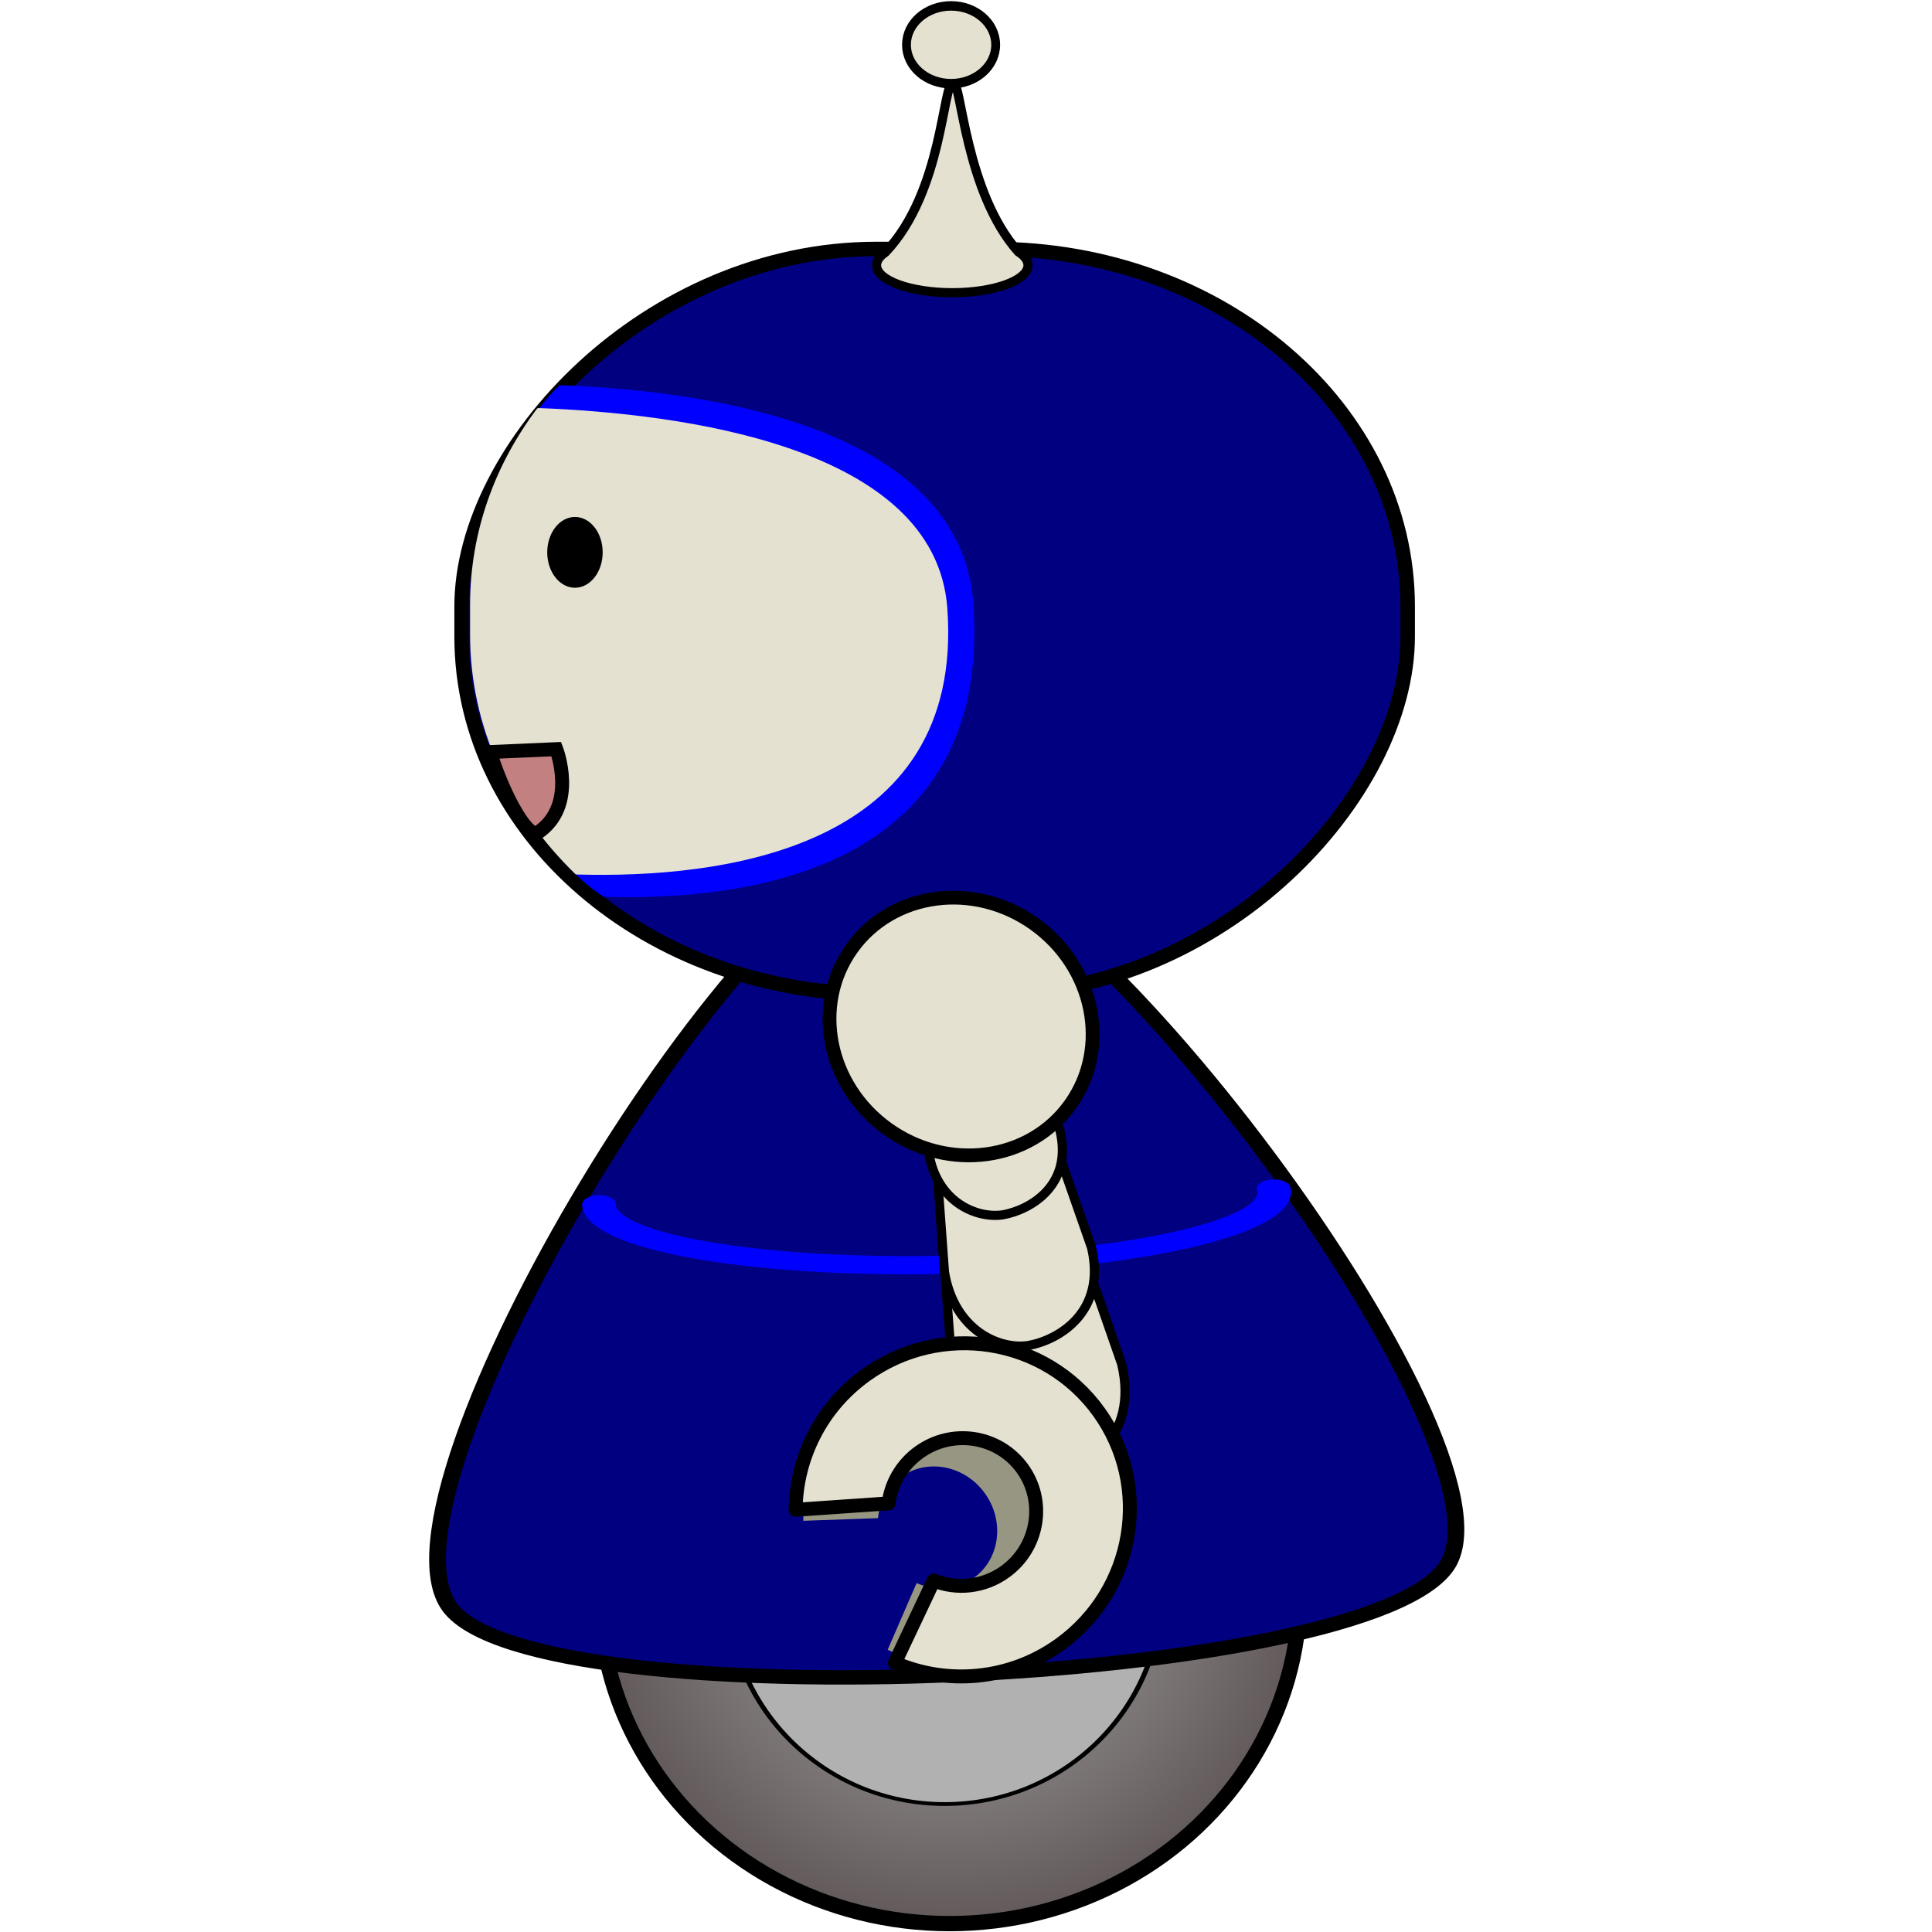 <?xml version="1.0" encoding="UTF-8" standalone="no"?>
<!-- Created with Inkscape (http://www.inkscape.org/) -->

<svg
   xmlns:dc="http://purl.org/dc/elements/1.1/"
   xmlns:cc="http://creativecommons.org/ns#"
   xmlns:rdf="http://www.w3.org/1999/02/22-rdf-syntax-ns#"
   xmlns:svg="http://www.w3.org/2000/svg"
   xmlns="http://www.w3.org/2000/svg"
   xmlns:sodipodi="http://sodipodi.sourceforge.net/DTD/sodipodi-0.dtd"
   xmlns:inkscape="http://www.inkscape.org/namespaces/inkscape"
   id="svg4293"
   sodipodi:docname="left.svg"
   viewBox="0 0 555 555"
   version="1.1"
   inkscape:version="0.92.3 (2405546, 2018-03-11)"
   width="555"
   height="555">
  <defs
     id="defs4295">
    <radialGradient
       id="radialGradient4382"
       gradientUnits="userSpaceOnUse"
       cy="1687"
       cx="396.25"
       gradientTransform="matrix(1,0,0,0.945,0,92.017)"
       r="206.25"
       inkscape:collect="always">
      <stop
         id="stop4228-6-0-9-9"
         style="stop-color:#a7a7a7"
         offset="0" />
      <stop
         id="stop4230-7-6-9-9"
         style="stop-color:#5f5656"
         offset="1" />
    </radialGradient>
  </defs>
  <sodipodi:namedview
     id="base"
     bordercolor="#666666"
     inkscape:pageshadow="2"
     inkscape:window-y="-8"
     fit-margin-left="0"
     pagecolor="#ffffff"
     fit-margin-top="0"
     inkscape:window-maximized="1"
     inkscape:zoom="0.70710678"
     inkscape:window-x="-8"
     inkscape:window-height="715"
     showgrid="false"
     borderopacity="1.0"
     inkscape:current-layer="layer1"
     inkscape:cx="163.04645"
     inkscape:cy="258.48985"
     fit-margin-right="0"
     fit-margin-bottom="0"
     inkscape:window-width="1366"
     inkscape:pageopacity="0.0"
     inkscape:document-units="px" />
  <g
     id="layer1"
     inkscape:label="Layer 1"
     inkscape:groupmode="layer"
     transform="translate(-215.83,-302.88)">
    <g
       id="g890"
       transform="matrix(-1,0,0,1,976.88,0)">
      <g
         transform="matrix(0.438,0,0,0.438,177.526,-180.89)"
         id="g4301-5-9-1-58">
        <ellipse
           ry="185"
           rx="196.25"
           cy="1686.981"
           cx="396.25"
           transform="matrix(1.17,0,0,1.173,245.8,170.29)"
           style="fill:url(#radialGradient4382);stroke:#000000;stroke-width:8.537;stroke-linecap:round;stroke-linejoin:round"
           id="path4224-2-5-2-5" />
        <ellipse
           ry="90"
           rx="67.5"
           cy="-1252.638"
           cx="-4027.5"
           transform="matrix(2.107,0,0,1.555,9198.6,4095.6)"
           style="fill:#b1b1b1;fill-rule:evenodd;stroke:#000000;stroke-width:1.591"
           id="path3862-9-9-6-8-5-7-0-1-9" />
      </g>
      <g
         transform="matrix(1,0.018,-0.018,1,1242,-1125.2)"
         inkscape:transform-center-y="27.763489"
         inkscape:transform-center-x="1.9240292"
         id="g4070-9">
        <path
           sodipodi:sides="3"
           inkscape:flatsided="true"
           inkscape:rounded="0.16"
           sodipodi:cx="-3070"
           sodipodi:cy="-1072.6378"
           inkscape:randomized="0"
           sodipodi:arg1="1.5415771"
           sodipodi:arg2="2.5887746"
           transform="matrix(0.484,0,0,-0.416,768.91,1379.2)"
           inkscape:transform-center-y="-76.906725"
           inkscape:transform-center-x="6.6073587"
           sodipodi:r1="342.289"
           d="m -3060,-730.495 c -94.817,2.771 -356.313,-421.054 -311.304,-504.554 45.009,-83.5 542.8,-98.049 592.609,-17.32 49.809,80.729 -186.487,519.103 -281.304,521.875 z"
           sodipodi:type="star"
           style="fill:#000080;fill-rule:evenodd;stroke:#000000;stroke-width:9.94;stroke-linecap:round;stroke-linejoin:round"
           sodipodi:r2="171.1445"
           id="path3884-5-0-4-3-1-0-8-3" />
        <path
           sodipodi:start="0"
           sodipodi:end="3.1954827"
           sodipodi:cx="-2582.5"
           sodipodi:cy="-621.56635"
           transform="matrix(0.326,0,0,0.176,124.04,1894.6)"
           sodipodi:open="true"
           d="m -2285,-621.566 a 297.5,108.929 0 0 1 -153.402,95.298 297.5,108.929 0 0 1 -302.006,-2.98 297.5,108.929 0 0 1 -139.16,-98.185"
           sodipodi:type="arc"
           style="fill:none;stroke:#0000ff;stroke-width:29.66;stroke-linecap:round;stroke-linejoin:round"
           sodipodi:ry="108.92855"
           sodipodi:rx="297.5"
           id="path5436-1-4-1-9-1-4-7" />
      </g>
      <path
         d="m 453.03,653.92 37.178,6.43 -3.168,42.311 c -3.17,19.354 -17.918,25.878 -27.494,24.5 -10.051,-1.766 -25.738,-11.08 -20.719,-32.451 z"
         inkscape:connector-curvature="0"
         style="fill:#e5e1d1;stroke:#000000;stroke-width:2.628"
         sodipodi:nodetypes="cccccc"
         id="path3991-3-2-8-5-8-4-3-1" />
      <path
         d="m 459.84,625.95 32.579,5.637 -2.683,36.65 c -2.735,16.762 -15.639,22.387 -24.029,21.176 -8.808,-1.548 -22.569,-9.645 -18.219,-28.151 z"
         inkscape:connector-curvature="0"
         style="fill:#e5e1d1;stroke:#000000;stroke-width:2.628"
         sodipodi:nodetypes="cccccc"
         id="path3991-3-1-9-8-6-2-5-6-4" />
      <path
         d="m 467.25,597.65 29.086,5.041 -2.079,31.269 c -2.295,14.29 -13.748,19.002 -21.237,17.909 -7.864,-1.383 -20.198,-8.392 -16.479,-24.16 z"
         inkscape:connector-curvature="0"
         style="fill:#e5e1d1;stroke:#000000;stroke-width:2.628"
         sodipodi:nodetypes="cccccc"
         id="path3991-3-11-2-8-1-0-9-8-4" />
      <g
         transform="translate(1208.4,-2632.1)"
         id="g4335">
        <rect
           x="-851.73"
           y="3006.5"
           width="271.78"
           height="214.03"
           ry="102.69"
           rx="119.19"
           style="fill:#000080;fill-rule:evenodd;stroke:#000000;stroke-width:4.16;stroke-linecap:round;stroke-linejoin:round;stroke-dashoffset:5"
           id="rect3092-5-6-1-3-9-1-7-3" />
        <path
           inkscape:export-xdpi="52.941177"
           inkscape:connector-curvature="0"
           inkscape:export-filename="/home/katie/Desktop/fobo.png"
           inkscape:export-ydpi="52.941177"
           d="m -721.19,2958.5 c -2.296,0.138 -3.485,31.722 -18.656,48.79 -1.791,1.147 -2.815,2.473 -2.815,3.885 0,4.357 9.739,7.89 21.753,7.89 12.014,0 21.753,-3.532 21.753,-7.89 0,-1.339 -0.921,-2.602 -2.545,-3.707 -16.531,-17.409 -16.39,-48.592 -19.49,-48.969 z"
           style="fill:#e5e1d1;stroke:#000000;stroke-width:2.628"
           id="path4311-2-6-5-0-5-9-3" />
        <ellipse
           ry="37.5"
           rx="46.25"
           cy="-145.138"
           cx="411.25"
           inkscape:export-xdpi="52.941177"
           transform="matrix(0.277,0,0,0.298,-834.48,2991.1)"
           inkscape:export-filename="/home/katie/Desktop/fobo.png"
           inkscape:export-ydpi="52.941177"
           style="fill:#e5e1d1;fill-rule:evenodd;stroke:#000000;stroke-width:9.155;stroke-linecap:round;stroke-linejoin:round;stroke-dashoffset:5"
           id="path4251-1-7-2-6-5-7-0" />
        <path
           sodipodi:nodetypes="cccsscc"
           inkscape:connector-curvature="0"
           style="fill:#0000ff;fill-rule:evenodd;stroke:none"
           d="m -610.15,3045.7 c -40.538,1.712 -113.44,11.92 -116.83,63.001 -5.076,76.433 65.216,85.184 106.282,83.885 24.591,-16.492 29.607,-46.372 29.607,-75.443 v -9.593 c 0,-22.842 -0.316,-46.335 -17.045,-61.919 z"
           id="rect3092-5-6-1-3-9-1-9-1-0-9" />
        <path
           inkscape:connector-curvature="0"
           style="fill:#e5e1d1;fill-rule:evenodd;stroke:#e5e1d1;stroke-width:1.2;stroke-linecap:round;stroke-linejoin:round;stroke-miterlimit:4;stroke-dasharray:none;stroke-dashoffset:5"
           d="m -602.05,3052.8 c -40.538,1.546 -113.44,10.766 -116.83,56.904 -5.076,69.035 64.804,77.063 105.87,75.89 18.689,-18.119 30.019,-42.008 30.019,-68.265 v -8.665 c 0,-20.632 -6.992,-39.805 -19.055,-55.863 z"
           id="rect3092-5-6-1-3-9-1-9-6-5" />
        <path
           sodipodi:nodetypes="cscc"
           inkscape:connector-curvature="0"
           style="fill:#c38080;stroke:#000000;stroke-width:4;stroke-linecap:round;stroke-miterlimit:4;stroke-dasharray:none"
           d="m -588.091,3151.019 c -4.498,14.09 -11.136,24.908 -13.75,23.158 -11.562,-7.742 -5.316,-23.992 -5.316,-23.992 l 19.066,0.834"
           id="path3882-3-0-4-1-8-2-4-5" />
        <ellipse
           ry="90"
           rx="67.5"
           cy="-1252.638"
           cx="-4027.5"
           transform="matrix(0.118,0,0,0.113,-137.27,3235.2)"
           style="fill:#000000;fill-rule:evenodd"
           id="path3862-2-0-3-9-6-4-0-6" />
      </g>
      <ellipse
         ry="36.205"
         rx="38.567"
         cy="768.224"
         cx="-47.456"
         transform="matrix(-0.814,0.581,0.581,0.814,0,0)"
         style="fill:#e5e1d1;fill-rule:evenodd;stroke:#000000;stroke-width:3.957;stroke-linecap:round;stroke-linejoin:round;stroke-dashoffset:5"
         id="path4519-1-5-5-0-3-3" />
      <path
         d="m 515.18,708.44 c -16.944,-12.214 -41.233,-7.474 -54.251,10.585 -13.018,18.059 -9.834,42.601 7.11,54.815 11.252,8.11 25.74,8.745 38.017,2.968 l -8.317,-19.167 c -5.354,2.359 -11.584,2.004 -16.448,-1.502 -7.511,-5.414 -8.921,-16.292 -3.15,-24.298 5.771,-8.006 16.536,-10.108 24.048,-4.694 3.945,2.844 6.206,7.197 6.63,11.848 l 21.467,0.759 c 0.293,-12.169 -4.917,-23.971 -15.105,-31.315 z"
         inkscape:connector-curvature="0"
         style="fill:#979682;fill-rule:evenodd"
         id="path3256-3" />
      <path
         d="m 512.37,697.93 c -21.584,-15.558 -51.564,-10.851 -66.963,10.512 -15.399,21.363 -10.385,51.294 11.198,66.851 14.332,10.331 32.364,11.726 47.373,5.242 l -11.162,-23.627 c -6.552,2.633 -14.309,1.934 -20.505,-2.532 -9.568,-6.897 -11.788,-20.163 -4.962,-29.633 6.826,-9.47 20.114,-11.558 29.682,-4.662 5.026,3.622 8.023,9.004 8.749,14.669 l 26.71,1.847 c -0.161,-14.761 -7.143,-29.312 -20.122,-38.667 z"
         inkscape:connector-curvature="0"
         style="fill:#e5e1d1;fill-rule:evenodd;stroke:#000000;stroke-width:4;stroke-linecap:round;stroke-linejoin:round"
         id="path3256" />
    </g>
  </g>
</svg>
